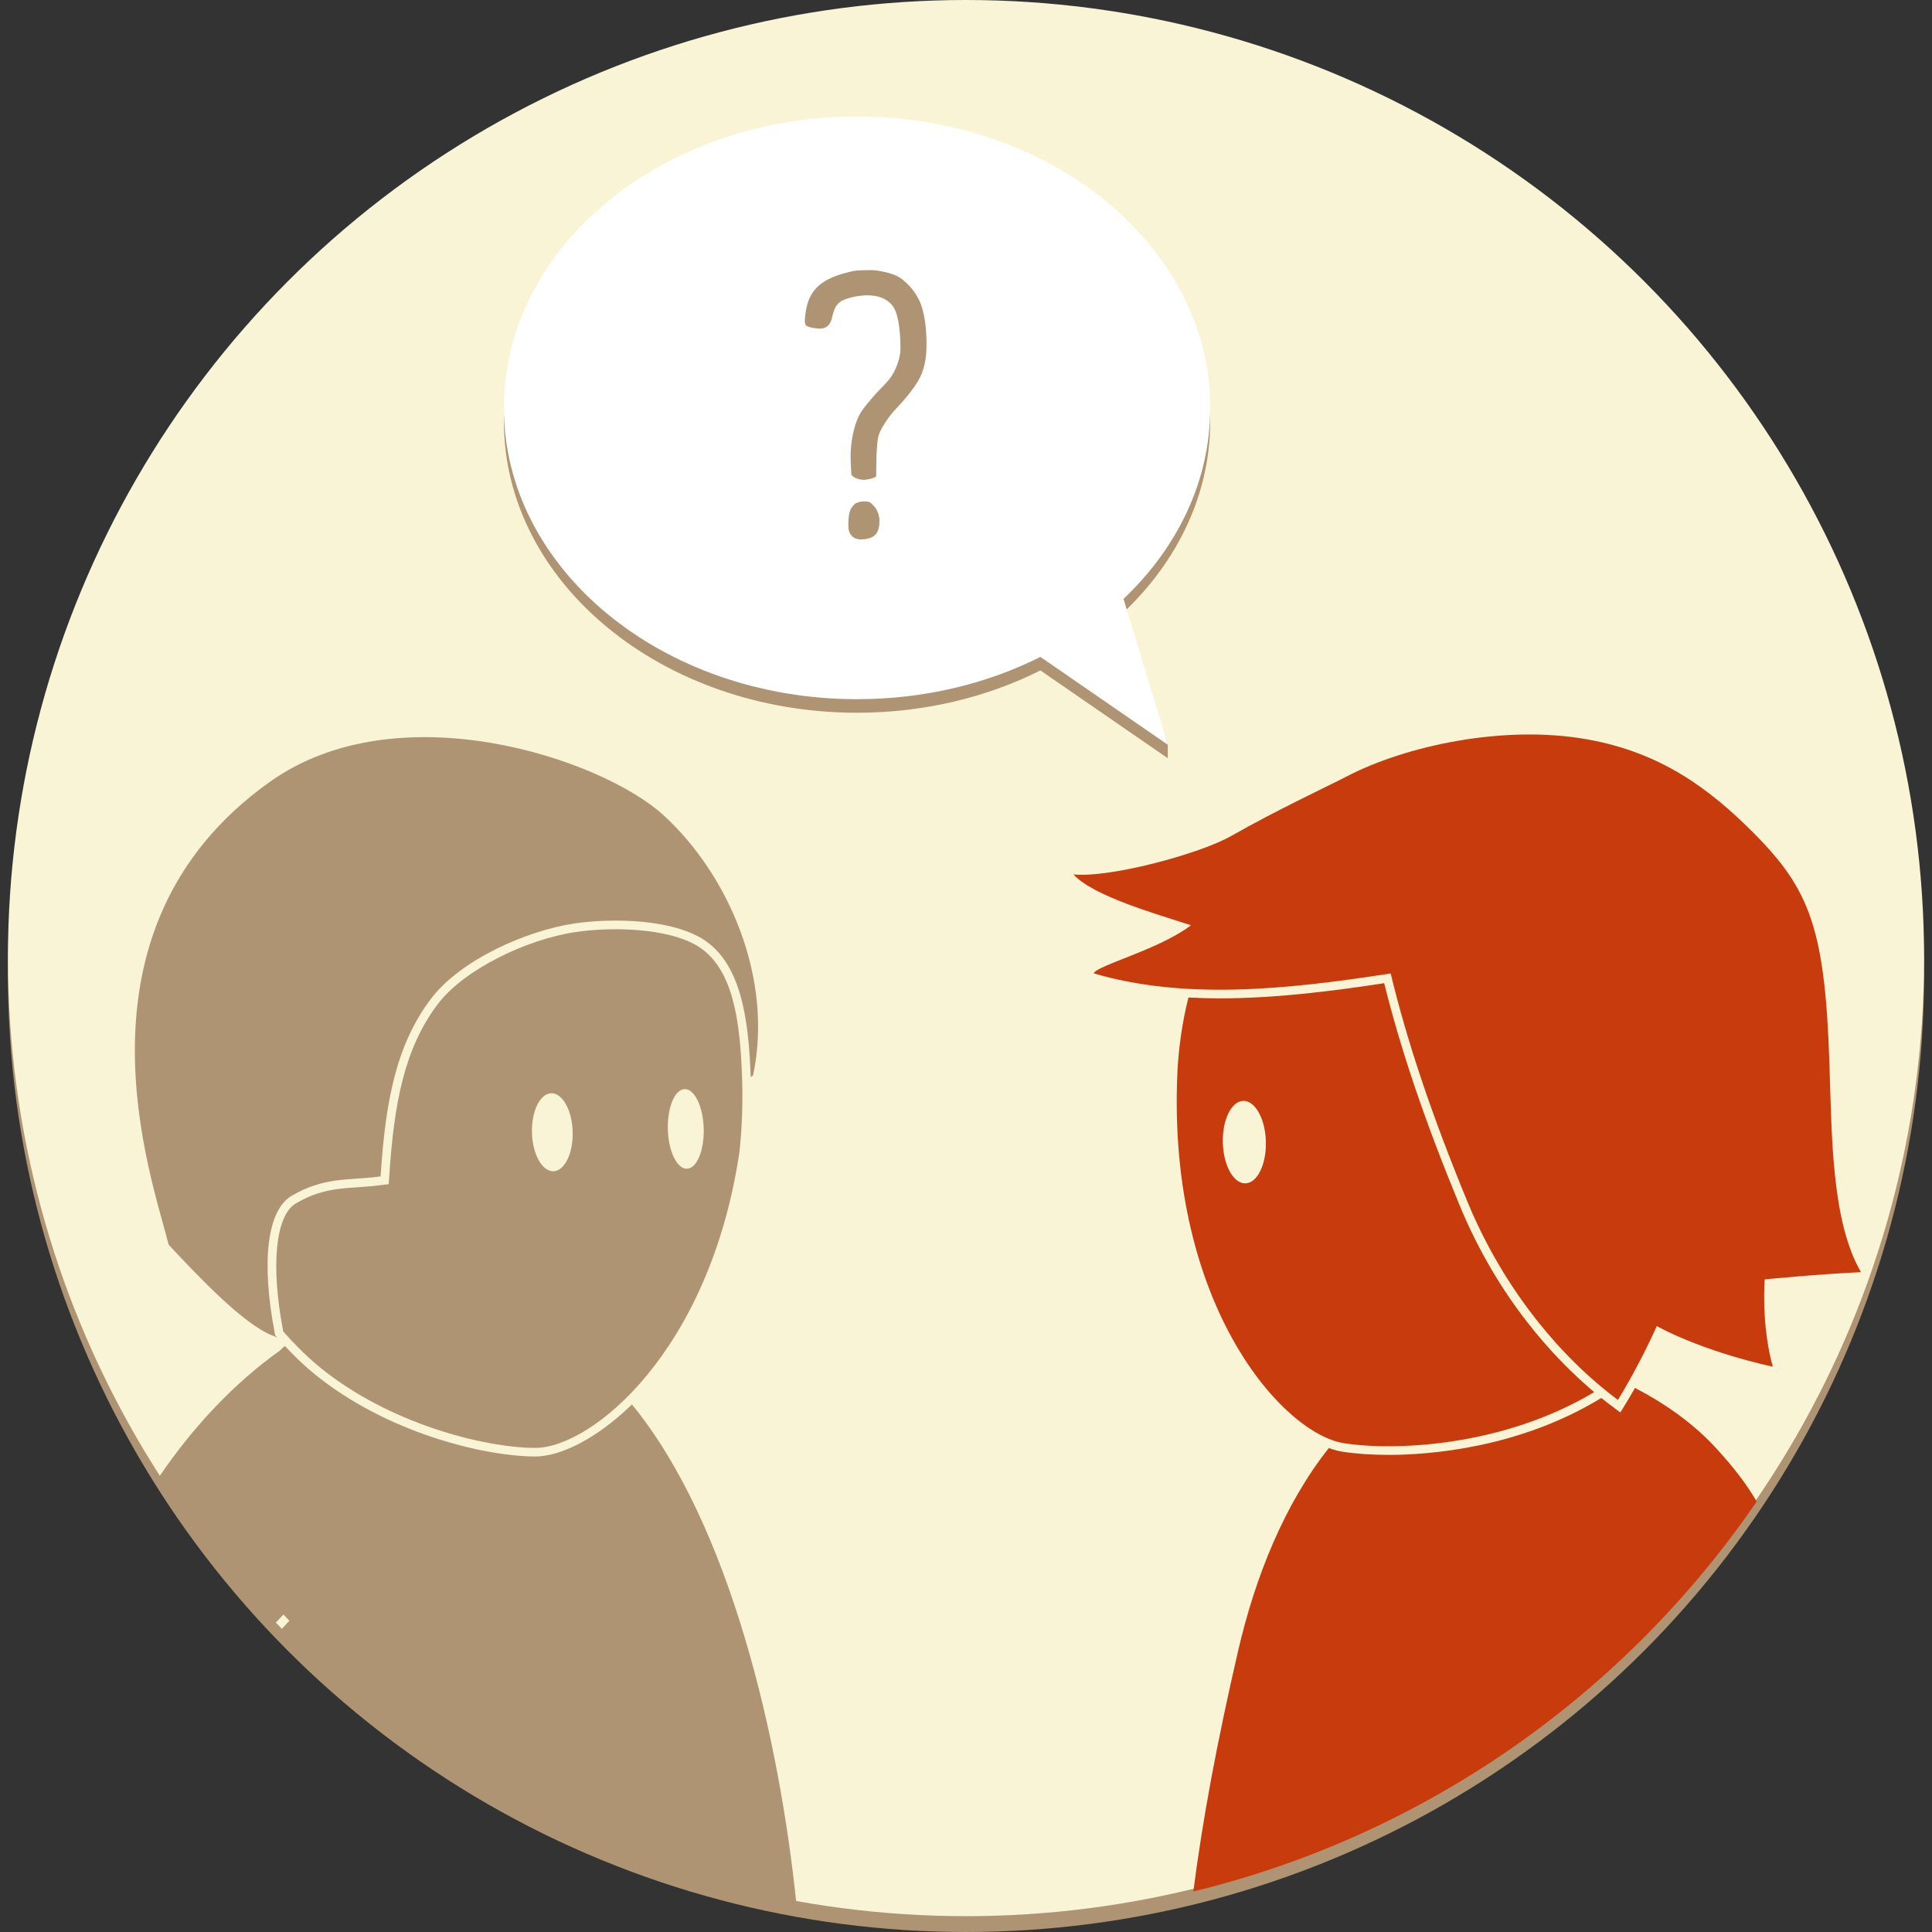 <?xml version="1.0" encoding="utf-8"?>
<!-- Generator: Adobe Illustrator 15.0.2, SVG Export Plug-In . SVG Version: 6.00 Build 0)  -->
<!DOCTYPE svg PUBLIC "-//W3C//DTD SVG 1.1//EN" "http://www.w3.org/Graphics/SVG/1.1/DTD/svg11.dtd">
<svg version="1.1" id="Layer_1" xmlns="http://www.w3.org/2000/svg" xmlns:xlink="http://www.w3.org/1999/xlink" x="0px" y="0px"
	 width="244px" height="244px" viewBox="0 0 244 244" enable-background="new 0 0 244 244" xml:space="preserve">
<rect x="0" y="0" width="244" height="244" fill="#333333" stroke="none"/>
<circle fill="#AF9474" cx="122" cy="123" r="121"/>
<circle fill="#F9F4D5" cx="122" cy="121" r="121"/>
<g>
	<g>
		<path fill="#AF9474" d="M93.437,145.008l0.048-0.485c0.261-2.865,0.335-5.778,0.227-8.668c-0.267-6.999-1.129-13.686-5.672-16.414
			c-3.737-2.227-10.683-2.421-15.369-1.728c-6.234,0.939-14.071,4.737-17.372,9.085c-4.277,5.643-5.544,12.716-6.127,21.599
			l-0.082,1.155l-1.144,0.137c-0.958,0.128-1.858,0.188-2.73,0.251c-1.741,0.111-3.394,0.233-5.116,0.795
			c-0.93,0.295-1.824,0.713-2.737,1.251c-2.575,1.524-3.193,7.856-1.593,16.163c1.619,1.844,3.417,3.623,5.414,5.156
			c8.959,6.91,20.724,9.597,26.479,9.553c7.092-0.053,21.939-12.175,25.708-37.26C93.385,145.414,93.408,145.221,93.437,145.008z
			 M67.183,143.068c-0.077-2.718,1.013-4.951,2.429-4.996c1.422-0.04,2.638,2.134,2.711,4.852c0.083,2.721-1.015,4.954-2.423,5.002
			C68.472,147.96,67.263,145.788,67.183,143.068z M88.876,142.521c0.076,2.769-0.875,5.049-2.118,5.084
			c-1.253,0.038-2.33-2.182-2.414-4.962c-0.074-2.778,0.874-5.058,2.122-5.093C87.715,137.513,88.792,139.738,88.876,142.521z"/>
		<g>
			<g>
				<path fill="#AF9474" d="M83.736,102.902c-7.831-7.099-33.462-15.721-49.696-4.133c-26.327,18.782-14.769,50.245-12.738,58.433
					c3.787,4.067,9.503,10.097,13.151,11.486c0.188,0.087,0.362,0.146,0.545,0.228c-0.015-0.019-0.031-0.035-0.047-0.053
					l-0.196-0.223l-0.056-0.29c-1.737-9.024-0.949-15.495,2.108-17.309c1.015-0.598,1.984-1.041,2.954-1.346
					c1.781-0.58,3.424-0.722,5.378-0.847c0.854-0.059,1.738-0.12,2.678-0.246l0.25-0.028l0.019-0.251
					c0.596-9.078,1.903-16.324,6.347-22.188c3.776-4.972,12.131-8.608,18.079-9.503c1.624-0.241,3.429-0.368,5.226-0.368
					c2.655,0,7.595,0.291,10.863,2.239c4.983,2.994,5.925,10.088,6.201,17.31c0.003,0.072,0.002,0.148,0.005,0.222
					c0.103-0.077,0.214-0.159,0.304-0.235C97.744,123.349,91.819,110.242,83.736,102.902z"/>
			</g>
		</g>
	</g>
	<g>
		<g>
			<g>
				<path fill="#C83B0C" d="M206.49,175.287c-0.392,0.686-0.799,1.385-1.23,2.086l-0.624,1.014l-0.953-0.711
					c-0.448-0.333-0.934-0.707-1.449-1.12c-10.453,6.39-21.901,7.188-26.845,7.188c-2.125,0-4.132-0.138-5.807-0.396
					c-0.562-0.088-1.15-0.245-1.756-0.468c-5.55,6.98-9.267,16.147-11.449,25.567c-2.691,11.629-4.483,21.274-5.666,30.438
					c29.382-7.146,54.559-25.023,71.148-49.251c-1.212-2.091-2.909-4.359-5.351-6.978
					C213.778,179.731,210.253,177.239,206.49,175.287z"/>
				<g>
					<path fill="#C83B0C" d="M235.032,160.666c-3.717-6.387-3.686-17.132-3.987-26.378c-0.555-16.974-2.497-21.946-9.47-28.985
						c-5.796-5.841-11.92-10.258-21.018-11.909c-10.837-1.958-23.237,0.933-30.249,4.552c-2.94,1.518-8.937,4.291-14.823,7.638
						c-3.912,2.227-15.206,5.303-19.915,4.851c2.49,2.737,10.479,5.001,14.842,6.418c-3.903,3.026-11.979,5.105-12.284,6.076
						c11.385,3.337,24.071,2.105,37.505,0.012c2,8.278,5.007,17.448,9.669,28.765c4.682,11.368,12.074,19.924,19.03,25.097
						c2.856-4.641,4.91-9.326,4.91-9.326s5.326,3.059,14.653,5.13c-1.493-5.349-1.021-11.027-1.021-11.027
						S229.403,160.929,235.032,160.666z"/>
					<g>
						<path fill="#C83B0C" d="M184.295,152.119c-4.342-10.532-7.366-19.445-9.483-27.949c-6.345,0.972-13.66,1.916-20.727,1.916
							c-1.371,0-2.697-0.042-3.992-0.11c-0.771,3.076-1.263,6.334-1.408,9.771c-1.213,29.07,13.323,45.326,21.062,46.524
							c6.377,0.991,20.016,0.454,31.593-6.456C196.376,171.64,189.206,164.047,184.295,152.119z"/>
					</g>
				</g>
			</g>
			<path fill="#F9F4D5" d="M159.872,144.167c0.076,2.88-1.073,5.244-2.58,5.284c-1.504,0.039-2.784-2.256-2.858-5.136
				c-0.077-2.882,1.084-5.236,2.584-5.283C158.514,138.996,159.803,141.297,159.872,144.167z"/>
		</g>
	</g>
	<path fill="#AF9474" d="M79.809,177.372c-4.556,4.439-9.118,6.552-12.137,6.572h-0.151c-5.757,0-17.699-2.604-27-9.777
		c-1.541-1.184-3.035-2.565-4.539-4.177c-0.218,0.155-0.601,0.555-0.601,0.555c-5.737,4.082-10.898,9.527-15.264,15.934
		c4.265,6.667,9.167,12.886,14.617,18.573c0.642-0.731,1.036-1.116,1.064-1.145l0.75,0.79c-0.027,0.027-0.418,0.411-1.052,1.137
		c17.219,17.648,39.785,30.056,65.084,34.586C98.442,219.753,92.276,192.581,79.809,177.372z"/>
	<g>
		<path fill="#AF9474" d="M141.893,77.348c6.812-6.461,10.95-14.895,10.95-24.127c0-20.322-19.972-36.797-44.602-36.797
			c-24.631,0-44.603,16.475-44.603,36.797c0,20.32,19.971,36.794,44.603,36.794c8.477,0,16.403-1.955,23.157-5.344l16.086,11.09
			v-1.706L141.893,77.348z"/>
		<path fill="#FFFFFF" d="M141.893,75.639c6.812-6.461,10.95-14.893,10.95-24.128c0-20.323-19.972-36.795-44.602-36.795
			c-24.631,0-44.603,16.472-44.603,36.795c0,20.321,19.971,36.793,44.603,36.793c8.477,0,16.403-1.949,23.157-5.34l16.086,11.093
			L141.893,75.639z"/>
		<g>
			<path fill="#AF9474" d="M113.354,34.888c0.731,0.366,2.511,1.873,3.107,4.019c0.41,1.416,0.55,3.013,0.55,4.518
				c0,1.462-0.155,2.914-0.824,4.246c-0.778,1.557-2.482,3.385-3.14,4.076c-0.66,0.692-1.698,2.156-2.043,3.113
				c-0.371,1.024-0.339,4.545-0.339,5.231c0,0.229-0.958,0.503-1.642,0.503c-0.685,0-1.506-0.413-1.506-0.731
				c0-0.137-0.092-1.279-0.092-2.239c0-1.688,0.381-3.813,1.091-5.185c0.438-0.846,1.406-1.923,2.056-2.667
				c0.682-0.781,1.691-1.641,2.146-2.465c0.501-0.821,1.005-2.19,1.005-3.197c0-1.959-0.186-4.195-0.867-5.295
				c-1.213-1.939-4.138-1.692-6.049-1.039c-1.253,0.429-1.471,1.25-1.749,2.43c-0.244,1.027-0.933,1.298-1.493,1.298
				c-0.416,0-1.695-0.156-1.827-0.485c-0.175-0.438-0.057-1.11,0.068-1.899c0.527-3.258,3.046-4.216,5.841-4.869
				c0.595-0.135,1.829-0.135,2.466-0.135C111.209,34.157,112.623,34.521,113.354,34.888z M110.425,63.968
				c0.41,0.458,0.642,1.233,0.642,1.734c0,0.505,0,0.87-0.232,1.418c-0.271,0.639-1.048,1.003-2.099,1.003
				c-1.001,0-1.596-0.64-1.596-1.734c0-0.822,0.045-1.417,0.228-1.916c0.136-0.414,0.549-0.824,0.729-0.915
				c0.367-0.183,0.684-0.229,1.051-0.229C109.925,63.329,109.925,63.466,110.425,63.968z"/>
		</g>
	</g>
</g>
</svg>
